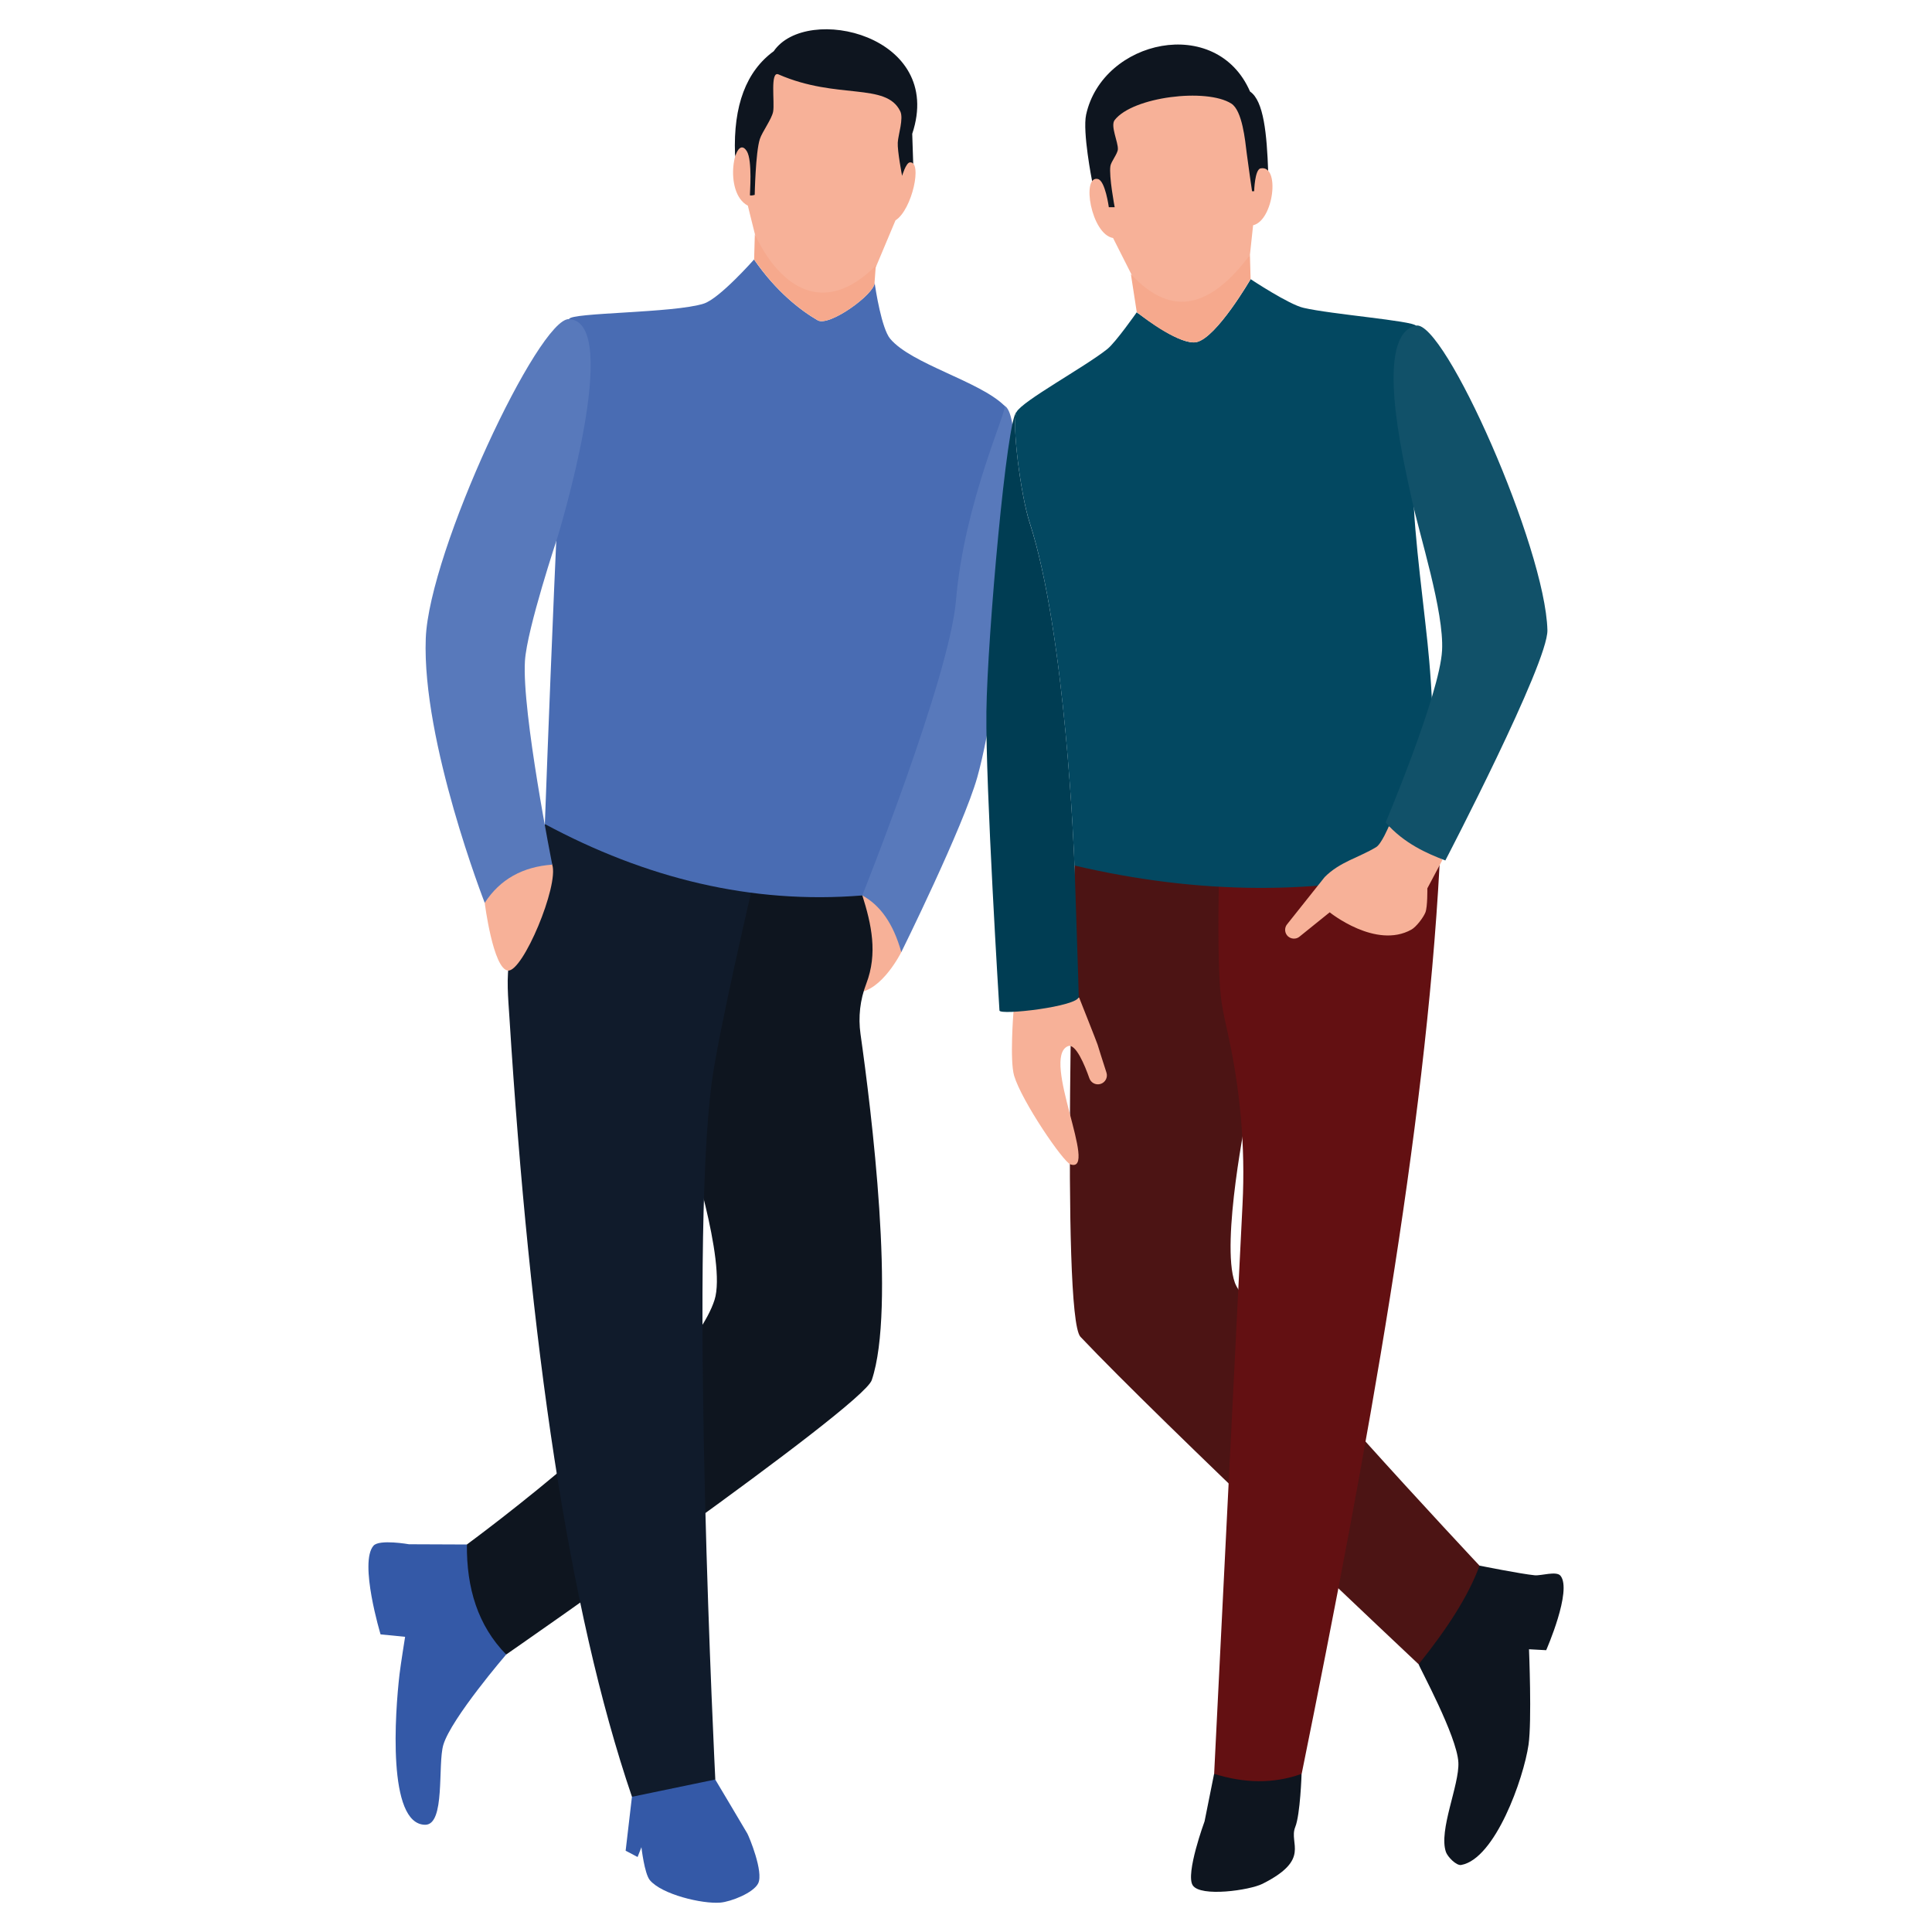 <svg width="66" height="66" viewBox="0 0 66 66" fill="none" xmlns="http://www.w3.org/2000/svg">
<path d="M30.79 32.525C30.79 32.525 30.13 33.858 29.291 33.904C28.453 33.949 27.551 32.216 27.551 32.14C27.551 32.14 28.584 30.753 29.458 30.59C30.331 30.427 31.3 30.111 31.3 30.111L30.79 32.525Z" fill="#F7B198"/>
<path d="M15.948 52.762L13.971 52.754C13.971 52.754 12.962 52.576 12.761 52.802C12.257 53.37 13.001 55.833 13.001 55.833L13.839 55.916C13.839 55.916 13.685 56.876 13.648 57.198C13.497 58.492 13.219 62.322 14.522 62.337C15.222 62.344 14.945 60.277 15.145 59.606C15.413 58.706 17.291 56.521 17.291 56.521L16.738 53.856L15.948 52.762ZM24.434 60.791C24.434 60.791 25.47 62.528 25.53 62.636C25.59 62.744 26.092 63.946 25.901 64.337C25.742 64.663 24.969 64.966 24.607 64.996C23.978 65.047 22.604 64.714 22.2 64.229C22.014 64.006 21.912 63.103 21.912 63.103L21.781 63.438L21.373 63.223L21.588 61.382L22.547 59.833L24.434 60.791Z" fill="#3459A7"/>
<path d="M29.78 47.148C29.465 48.073 17.292 56.521 17.292 56.521C16.323 55.532 15.935 54.249 15.95 52.761C15.95 52.761 23.501 47.239 24.409 44.409C24.831 43.092 23.469 38.958 23.469 38.958C23.469 38.958 21.697 33.104 21.992 32.862C22.288 32.62 26.316 26.39 26.557 26.793C26.799 27.196 29.459 30.589 29.459 30.589C29.771 31.578 29.99 32.572 29.592 33.608C29.382 34.153 29.314 34.743 29.396 35.321C29.765 37.924 30.608 44.707 29.78 47.148ZM31.199 5.66L31.163 4.571C32.288 1.197 27.549 0.115 26.432 1.749C25.494 2.433 25.048 3.602 25.109 5.271C25.109 5.271 25.307 6.127 25.307 6.191C25.307 6.254 25.611 6.997 25.611 6.997L28.759 7.443L31.114 6.24L31.199 5.66ZM50.543 53.484C50.543 53.484 51.952 53.768 52.429 53.814C52.648 53.835 53.17 53.659 53.309 53.83C53.717 54.333 52.82 56.373 52.82 56.373L52.233 56.341C52.233 56.341 52.334 58.795 52.217 59.602C52.047 60.766 51.076 63.5 49.918 63.71C49.75 63.741 49.453 63.431 49.396 63.27C49.136 62.53 49.86 60.977 49.82 60.205C49.773 59.303 48.477 56.943 48.464 56.854C48.45 56.765 49.07 53.944 49.07 53.944L50.543 53.484ZM44.464 60.598C44.464 60.598 44.42 61.991 44.247 62.415C44.016 62.983 44.797 63.516 43.128 64.354C42.69 64.574 41.015 64.815 40.746 64.406C40.489 64.016 41.15 62.219 41.15 62.219L41.475 60.598L43.753 59.148C43.753 59.148 44.447 60.643 44.464 60.598Z" fill="#0E151F"/>
<path d="M36.708 29.556C36.708 29.556 36.236 44.955 36.91 45.667C39.672 48.588 48.463 56.854 48.463 56.854C49.418 55.667 50.162 54.532 50.542 53.485C50.542 53.485 42.628 45.051 42.185 43.819C41.689 42.438 42.609 37.965 42.609 37.965L43.187 29.377L36.708 29.556Z" fill="#4C1414"/>
<path d="M43.323 5.86C43.277 4.587 43.174 3.445 42.703 3.127C41.555 0.487 37.667 1.352 37.104 3.915C36.975 4.503 37.305 6.17 37.305 6.17L37.775 7.343L40.272 7.796C40.272 7.796 42.938 6.991 42.954 6.949C42.971 6.907 43.323 5.86 43.323 5.86Z" fill="#0E151F"/>
<path d="M29.875 9.627C29.878 9.637 29.879 9.647 29.879 9.659C29.875 9.633 29.876 9.639 29.875 9.629C29.875 9.628 29.875 9.627 29.875 9.627L29.875 9.627Z" fill="#FFC131"/>
<path d="M24.436 60.79L21.589 61.381C19.404 54.974 18.097 45.818 17.402 34.747C17.364 34.14 17.285 33.357 17.417 32.764L18.616 28.15C18.616 28.15 23.093 28.135 23.523 27.786C23.952 27.437 25.725 30.203 25.725 30.203C25.725 30.203 24.544 35.231 24.312 36.998C23.537 42.891 24.436 60.79 24.436 60.79Z" fill="#101B2B"/>
<path d="M34.316 13.861C35.228 14.329 34.217 23.614 33.385 26.554C32.903 28.256 30.79 32.526 30.79 32.526C30.509 31.518 30.047 30.912 29.457 30.59L30.568 19.726C30.568 19.726 32.768 13.066 34.316 13.861Z" fill="#5879BB"/>
<path d="M32.658 20.509C32.436 23.144 29.456 30.59 29.456 30.59C25.657 30.898 22.057 30 18.613 28.151C18.613 28.151 19.184 12.444 19.441 10.901C19.479 10.672 23.023 10.701 24.044 10.371C24.587 10.195 25.759 8.865 25.759 8.865C26.514 9.961 27.351 10.606 27.932 10.942C28.328 11.171 29.879 10.045 29.879 9.659C29.909 9.885 30.118 11.224 30.409 11.571C31.136 12.439 33.462 13.02 34.315 13.861C34.437 13.981 32.942 17.131 32.658 20.509Z" fill="#496CB3"/>
<path d="M30.591 7.528C31.164 7.167 31.521 5.493 31.079 5.548C30.948 5.564 30.817 6.007 30.817 6.007C30.817 6.007 30.652 5.155 30.669 4.869C30.684 4.601 30.875 4.051 30.754 3.801C30.271 2.803 28.6 3.417 26.595 2.542C26.3 2.413 26.471 3.499 26.411 3.815C26.363 4.07 26.039 4.502 25.958 4.748C25.81 5.204 25.782 6.658 25.782 6.658C25.782 6.658 25.626 6.7 25.619 6.665C25.612 6.63 25.71 5.485 25.513 5.166C25.103 4.502 24.685 6.573 25.548 7.026C25.576 7.126 25.958 8.778 26.128 9.119C26.142 9.148 27.253 10.371 27.253 10.371L28.427 10.477L29.679 9.699C29.721 9.597 30.651 7.386 30.591 7.528ZM34.621 34.575C34.621 34.575 34.49 36.227 34.644 36.748C34.9 37.609 36.322 39.701 36.574 39.78C37.538 40.081 35.552 36.142 36.479 35.74C36.746 35.624 37.063 36.404 37.215 36.837C37.269 36.99 37.432 37.075 37.589 37.031C37.757 36.984 37.852 36.807 37.798 36.641C37.681 36.277 37.5 35.712 37.495 35.685C37.487 35.646 36.865 34.079 36.865 34.079L34.786 34.323L34.621 34.575Z" fill="#F7B198"/>
<path d="M36.852 34.05C36.847 34.382 34.138 34.697 34.143 34.519C34.143 34.519 33.664 26.859 33.697 24.303C33.731 21.733 34.401 14.238 34.729 14.074C34.553 14.419 34.865 16.905 35.172 17.85C36.408 21.645 36.694 29.203 36.707 29.555L36.708 29.568C36.708 29.568 36.855 33.945 36.852 34.05Z" fill="#003D53"/>
<path d="M49.177 29.567C48.687 38.647 46.727 49.447 44.467 60.597C43.497 60.947 42.497 60.917 41.477 60.597L42.447 41.137C42.547 39.167 42.367 37.197 41.937 35.267C41.827 34.787 41.737 34.337 41.707 34.057C41.517 32.417 41.707 27.467 41.707 27.467C41.707 27.467 43.577 27.277 43.667 27.377C43.757 27.467 49.177 29.567 49.177 29.567Z" fill="#631012"/>
<path d="M49.174 29.567C45.044 30.627 40.884 30.547 36.704 29.567V29.557C36.694 29.207 36.404 21.647 35.174 17.847C34.864 16.907 34.554 14.417 34.724 14.077C34.924 13.697 37.044 12.547 37.824 11.927C38.114 11.697 38.834 10.667 38.834 10.667C38.834 10.667 38.844 10.677 38.854 10.687C38.874 10.707 38.894 10.717 38.914 10.747C38.894 10.727 38.884 10.707 38.874 10.697C39.114 10.877 40.344 11.807 40.874 11.687C41.564 11.537 42.724 9.537 42.724 9.537C42.724 9.537 44.034 10.407 44.534 10.517C45.474 10.737 48.254 10.957 48.374 11.127C48.604 11.467 48.274 15.347 48.284 16.757C48.284 18.217 48.704 21.117 48.824 22.567C48.984 24.317 49.174 29.567 49.174 29.567Z" fill="#034861"/>
<path d="M42.699 8.712L42.808 7.695C43.511 7.534 43.743 5.617 43.062 5.753C42.863 5.792 42.844 6.533 42.844 6.533H42.772C42.772 6.533 42.63 5.56 42.59 5.235C42.536 4.794 42.439 3.776 42.063 3.538C41.214 2.999 38.696 3.306 38.079 4.101C37.925 4.299 38.2 4.848 38.188 5.099C38.18 5.255 37.958 5.516 37.933 5.671C37.878 6.02 38.079 7.078 38.079 7.078H37.879C37.879 7.078 37.758 6.176 37.507 6.116C36.935 5.977 37.27 8.001 38.024 8.131C38.075 8.231 39.426 10.906 39.34 10.736H41.655L42.699 8.712Z" fill="#F7B198"/>
<path d="M42.722 9.532C42.722 9.532 41.568 11.533 40.876 11.689C40.666 11.736 40.035 11.614 38.833 10.662L38.633 9.365C40.103 10.956 41.437 10.393 42.7 8.711L42.722 9.532Z" fill="#F6A98D"/>
<path d="M47.444 28.229C47.444 28.229 47.191 28.832 47.012 28.939C46.413 29.301 45.771 29.44 45.252 29.963L43.968 31.577C43.899 31.663 43.883 31.78 43.926 31.882C44.004 32.066 44.237 32.124 44.392 31.998L45.424 31.166C45.424 31.166 46.998 32.437 48.215 31.757C48.38 31.665 48.623 31.347 48.693 31.172C48.771 30.98 48.76 30.348 48.76 30.348L49.278 29.372L48.261 28.388L47.444 28.229Z" fill="#F7B198"/>
<path d="M48.371 11.123C49.335 10.914 52.79 18.695 52.862 21.527C52.89 22.647 49.375 29.395 49.375 29.395C48.758 29.158 47.97 28.822 47.336 28.097C47.336 28.097 49.184 23.715 49.263 22.22C49.334 20.888 48.493 18.294 48.213 16.99C47.904 15.555 46.937 11.435 48.371 11.123Z" fill="#115169"/>
<path d="M29.918 9.075C29.911 9.175 29.871 9.729 29.878 9.629L29.875 9.704C29.767 10.129 28.315 11.162 27.934 10.942C27.353 10.605 26.516 9.96 25.762 8.865L25.786 8.004C26.637 9.812 28.144 10.856 29.918 9.075Z" fill="#F6A98D"/>
<path d="M16.559 30.844C16.559 30.844 16.844 33.104 17.353 33.156C17.862 33.208 19.099 30.25 18.865 29.538C18.631 28.825 17.118 28.682 17.118 28.682L16.818 29.099L16.559 30.844Z" fill="#F7B198"/>
<path d="M19.442 10.901C18.411 10.846 14.661 18.819 14.545 21.805C14.409 25.336 16.559 30.843 16.559 30.843C17.084 30.032 17.862 29.61 18.866 29.537C18.866 29.537 17.824 24.33 17.933 22.579C18.001 21.487 19.047 18.349 19.047 18.349C19.047 18.349 21.304 11 19.442 10.901Z" fill="#5879BB"/>
</svg>

